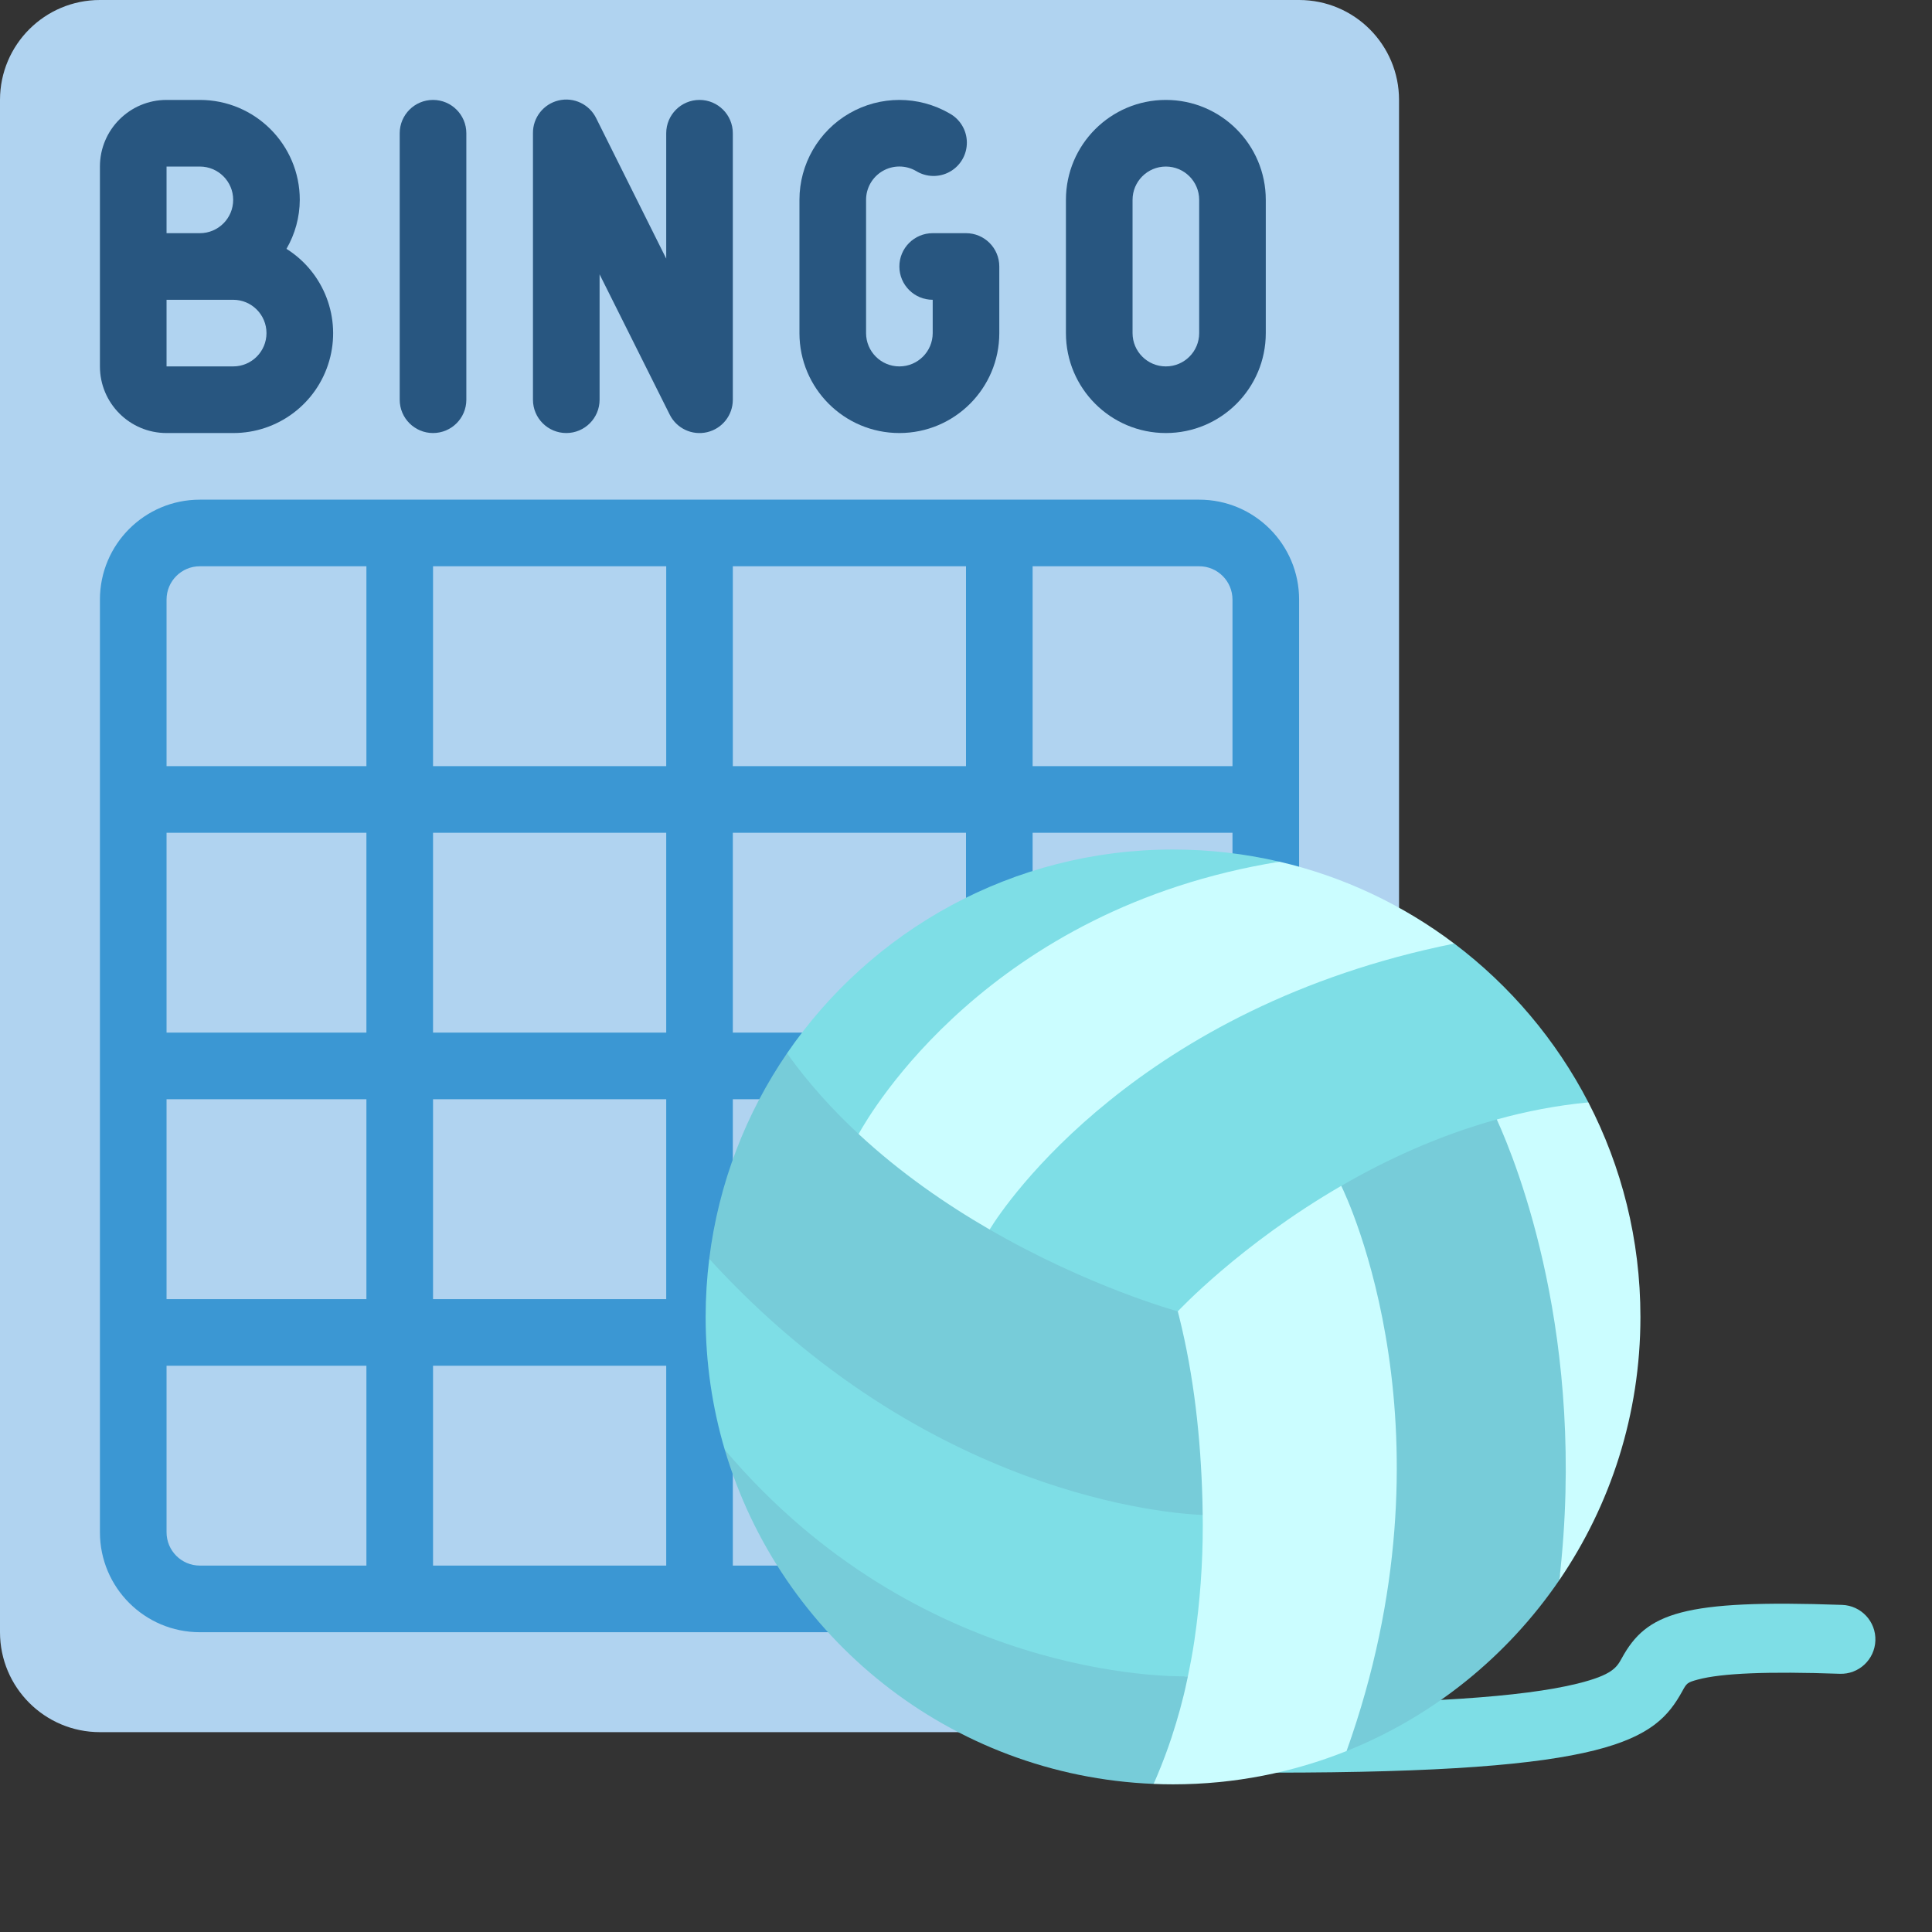 <svg width="72" height="72" viewBox="0 0 72 72" fill="none" xmlns="http://www.w3.org/2000/svg">
<rect x="0" y="0" width="72" height="72" fill="#333333" stroke="none"/>
<path d="M38.483 64.552H3.724C1.667 64.552 0 62.884 0 60.828V3.724C0 1.667 1.667 0 3.724 0H48.414C50.471 0 52.138 1.667 52.138 3.724V34.808L38.483 64.552Z" fill="#B0D3F0"/>
<path d="M44.69 18.621H7.448C5.391 18.621 3.724 20.288 3.724 22.345V57.103C3.724 59.16 5.391 60.828 7.448 60.828H39.724V58.345H27.31V50.897H37.015V48.414H27.31V40.965H44.69V38.483H38.483V31.034H45.931V39.83H48.414V22.345C48.414 20.288 46.746 18.621 44.69 18.621ZM6.207 38.483V31.034H13.655V38.483H6.207ZM13.655 40.965V48.414H6.207V40.965H13.655ZM16.138 31.034H24.828V38.483H16.138V31.034ZM16.138 28.552V21.103H24.828V28.552H16.138ZM27.31 21.103H36V28.552H27.31V21.103ZM7.448 21.103H13.655V28.552H6.207V22.345C6.207 21.659 6.763 21.103 7.448 21.103ZM6.207 57.103V50.897H13.655V58.345H7.448C6.763 58.345 6.207 57.789 6.207 57.103ZM24.828 58.345H16.138V50.897H24.828V58.345ZM24.828 48.414H16.138V40.965H24.828V48.414ZM36 38.483H27.31V31.034H36V38.483ZM38.483 28.552V21.103H44.69C45.375 21.103 45.931 21.659 45.931 22.345V28.552H38.483Z" fill="#3B97D3"/>
<path d="M10.676 9.274C10.998 8.719 11.169 8.09 11.172 7.448C11.172 5.392 9.505 3.724 7.448 3.724H6.207C4.836 3.724 3.724 4.836 3.724 6.207V13.655C3.724 15.027 4.836 16.138 6.207 16.138H8.69C10.348 16.142 11.808 15.047 12.268 13.454C12.729 11.862 12.08 10.157 10.676 9.274V9.274ZM6.207 6.207H7.448C8.134 6.207 8.69 6.763 8.69 7.448C8.69 8.134 8.134 8.69 7.448 8.69H6.207V6.207ZM8.69 13.655H6.207V11.172H8.69C9.375 11.172 9.931 11.728 9.931 12.414C9.931 13.1 9.375 13.655 8.69 13.655Z" fill="#285680"/>
<path d="M16.138 3.724C15.452 3.724 14.896 4.28 14.896 4.966V14.897C14.896 15.582 15.452 16.138 16.138 16.138C16.823 16.138 17.379 15.582 17.379 14.897V4.966C17.379 4.28 16.823 3.724 16.138 3.724Z" fill="#285680"/>
<path d="M26.069 3.724C25.383 3.724 24.828 4.28 24.828 4.966V9.638L22.221 4.411C21.967 3.887 21.385 3.61 20.819 3.743C20.253 3.876 19.855 4.384 19.862 4.966V14.897C19.862 15.582 20.418 16.138 21.104 16.138C21.789 16.138 22.345 15.582 22.345 14.897V10.224L24.958 15.451C25.215 15.967 25.793 16.238 26.354 16.106C26.915 15.974 27.311 15.473 27.31 14.897V4.966C27.31 4.28 26.755 3.724 26.069 3.724V3.724Z" fill="#285680"/>
<path d="M43.448 3.724C41.392 3.724 39.724 5.392 39.724 7.448V12.414C39.724 14.471 41.392 16.138 43.448 16.138C45.505 16.138 47.172 14.471 47.172 12.414V7.448C47.172 5.392 45.505 3.724 43.448 3.724ZM44.69 12.414C44.69 13.1 44.134 13.655 43.448 13.655C42.763 13.655 42.207 13.1 42.207 12.414V7.448C42.207 6.763 42.763 6.207 43.448 6.207C44.134 6.207 44.69 6.763 44.69 7.448V12.414Z" fill="#285680"/>
<path d="M36 8.69H34.759C34.073 8.69 33.517 9.245 33.517 9.931C33.517 10.617 34.073 11.172 34.759 11.172V12.414C34.759 13.099 34.203 13.655 33.517 13.655C32.832 13.655 32.276 13.099 32.276 12.414V7.448C32.275 7.005 32.512 6.594 32.896 6.372C33.28 6.15 33.754 6.15 34.138 6.372C34.523 6.61 35.007 6.62 35.401 6.398C35.795 6.176 36.037 5.757 36.032 5.304C36.028 4.852 35.778 4.438 35.379 4.223C34.227 3.558 32.807 3.558 31.655 4.223C30.503 4.888 29.793 6.118 29.793 7.448V12.414C29.793 14.471 31.46 16.138 33.517 16.138C35.574 16.138 37.241 14.471 37.241 12.414V9.931C37.241 9.245 36.686 8.69 36 8.69V8.69Z" fill="#285680"/>
<g clip-path="url(#clip0)">
<path d="M47.416 66.061C46.707 66.061 46.131 65.486 46.131 64.776C46.131 64.067 46.706 63.492 47.416 63.492C53.028 63.492 56.746 63.247 58.783 62.744C60.096 62.419 60.25 62.14 60.444 61.787C61.362 60.119 62.677 59.599 68.651 59.81C69.361 59.835 69.915 60.43 69.89 61.139C69.865 61.848 69.269 62.404 68.561 62.377C65.889 62.283 64.159 62.354 63.273 62.593C62.873 62.701 62.86 62.726 62.694 63.026C61.685 64.859 60.077 66.061 47.416 66.061Z" fill="#7EDEE6"/>
<path d="M47.683 32.113C47.682 32.113 47.682 32.113 47.682 32.113H44.27L38.506 33.158L31.688 39.253L31.998 42.262L34.188 45.821H36.881L51.073 38.967L54.196 35.165C52.292 33.728 50.082 32.672 47.683 32.113Z" fill="#CBFDFF"/>
<path d="M43.715 31.659C37.74 31.659 32.468 34.668 29.33 39.253V41.886L31.998 42.262C32.427 41.479 36.857 33.865 47.682 32.113C46.408 31.816 45.08 31.659 43.715 31.659Z" fill="#7EDEE6"/>
<path d="M54.197 35.164H54.196C42.447 37.527 37.471 44.844 36.881 45.821L40.021 49.429L43.893 48.871L53.09 46.228L59.194 41.083C57.989 38.754 56.275 36.733 54.197 35.164Z" fill="#7EDEE6"/>
<path d="M59.194 44.737L55.781 41.719C53.616 42.316 51.658 43.224 49.985 44.193L50.183 65.255C53.417 63.962 56.173 61.725 58.112 58.886L58.111 58.885L58.791 54.692L59.194 44.737Z" fill="#77CCD9"/>
<path d="M49.985 44.193C46.219 46.374 43.893 48.871 43.893 48.871L40.575 55.745L42.992 66.481C43.232 66.492 43.473 66.497 43.715 66.497C46.001 66.497 48.183 66.056 50.183 65.255C54.401 53.451 50.201 44.633 49.985 44.193Z" fill="#CBFDFF"/>
<path d="M44.821 56.458L34.896 50.435L26.431 46.914C26.343 47.623 26.297 48.344 26.297 49.078C26.297 50.797 26.546 52.457 27.01 54.026L28.175 56.107L32.227 60.444L41.854 63.828L44.234 62.638L44.138 62.474C44.197 62.474 44.242 62.473 44.269 62.472C44.363 62.021 44.449 61.568 44.515 61.112C44.721 59.7 44.824 58.277 44.824 56.85C44.824 56.718 44.823 56.588 44.821 56.458Z" fill="#7EDEE6"/>
<path d="M61.134 49.078C61.134 52.714 60.019 56.092 58.112 58.886L58.111 58.885C59.15 49.893 56.535 43.371 55.781 41.719C56.87 41.418 58.011 41.195 59.194 41.083H59.195C60.433 43.477 61.134 46.195 61.134 49.078Z" fill="#CBFDFF"/>
<path d="M44.27 62.472C44.258 62.528 44.246 62.582 44.234 62.637C44.087 63.349 43.889 64.05 43.663 64.741C43.502 65.229 43.321 65.709 43.121 66.183C43.079 66.283 43.036 66.382 42.992 66.481C35.41 66.172 29.077 61.015 27.01 54.026C34.22 62.551 43.627 62.487 44.27 62.472Z" fill="#77CCD9"/>
<path d="M44.821 56.458C43.647 56.413 34.527 55.783 26.431 46.914C26.779 44.096 27.801 41.487 29.33 39.253C30.124 40.365 31.033 41.366 31.998 42.262C33.553 43.708 35.26 44.883 36.881 45.821C40.609 47.976 43.893 48.871 43.893 48.871C43.893 48.871 43.907 48.922 43.931 49.021C43.934 49.033 43.937 49.045 43.941 49.059C44.497 51.287 44.747 53.592 44.81 55.885C44.811 55.923 44.819 56.458 44.821 56.458Z" fill="#77CCD9"/>
</g>
<defs>
<clipPath id="clip0">
<rect width="43.594" height="43.594" fill="white" transform="translate(26.297 27.281)"/>
</clipPath>
</defs>
</svg>
